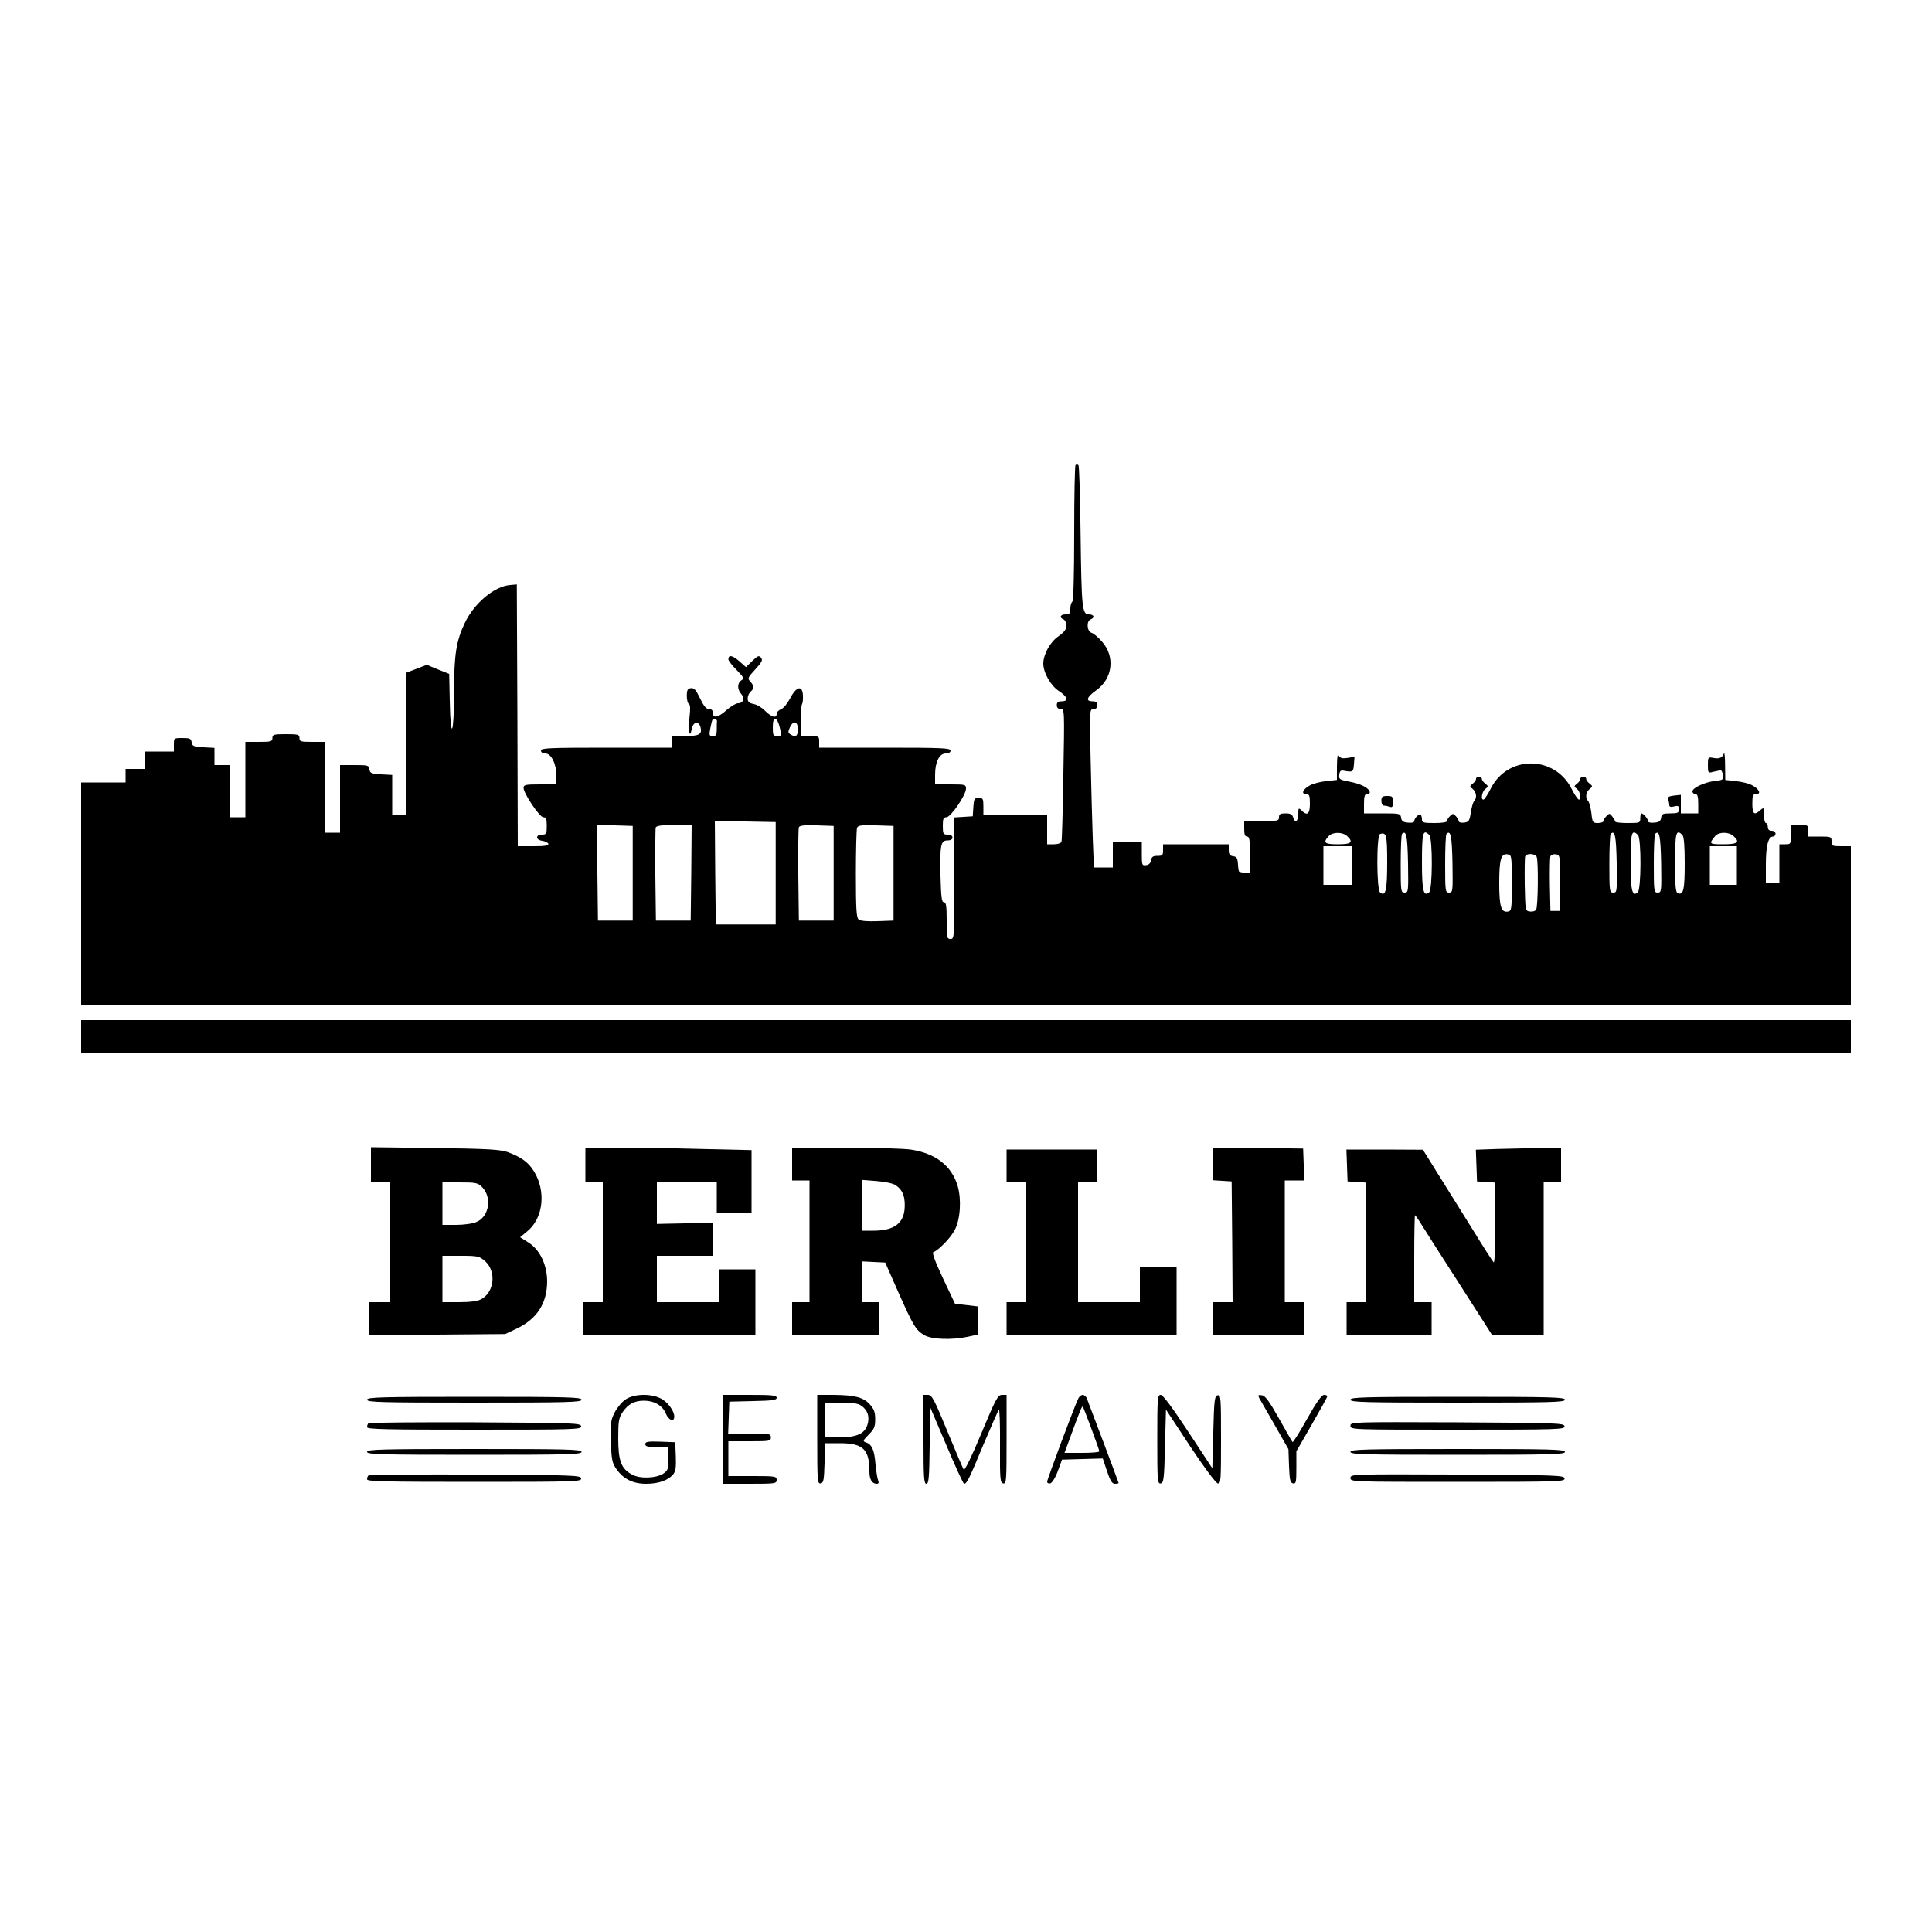 <?xml version="1.0" standalone="no"?>
<!DOCTYPE svg PUBLIC "-//W3C//DTD SVG 20010904//EN"
 "http://www.w3.org/TR/2001/REC-SVG-20010904/DTD/svg10.dtd">
<svg version="1.0" xmlns="http://www.w3.org/2000/svg"
 width="1000pt" height="1000pt" viewBox="0 0 1000 1000"
 preserveAspectRatio="xMidYMid meet">

<g transform="translate(0,1000) scale(0.1,-0.1)"
fill="#000000" stroke="none">
<path d="M5567 7593 c-4 -3 -7 -163 -7 -354 0 -221 -4 -350 -10 -354 -5 -3
-10 -19 -10 -36 0 -24 -4 -29 -25 -29 -27 0 -34 -17 -10 -26 8 -4 15 -18 15
-33 -1 -19 -12 -33 -41 -54 -44 -30 -78 -93 -79 -141 0 -47 38 -115 81 -143
45 -29 51 -53 14 -53 -18 0 -25 -5 -25 -20 0 -13 7 -20 20 -20 20 0 20 -4 14
-337 -3 -186 -7 -344 -10 -350 -2 -7 -19 -13 -39 -13 l-35 0 0 75 0 75 -165 0
-165 0 0 45 c0 41 -2 45 -24 45 -23 0 -25 -5 -28 -47 l-3 -48 -47 -3 -48 -3 0
-315 c0 -307 0 -314 -20 -314 -19 0 -20 7 -20 95 0 76 -3 95 -14 95 -12 0 -15
26 -18 138 -3 159 1 182 37 182 16 0 25 6 25 15 0 9 -9 15 -25 15 -23 0 -25 4
-25 45 0 37 3 45 19 45 22 0 101 115 101 148 0 21 -4 22 -80 22 l-80 0 0 50
c0 66 22 110 55 110 16 0 25 6 25 15 0 13 -44 15 -340 15 l-340 0 0 30 c0 29
-1 30 -47 30 l-48 0 0 78 c0 42 3 82 6 87 4 6 6 26 5 45 -2 55 -34 48 -66 -14
-14 -27 -35 -53 -48 -57 -12 -5 -22 -15 -22 -24 0 -24 -26 -18 -59 15 -16 17
-43 33 -60 36 -24 5 -31 12 -31 29 0 12 7 28 15 35 19 16 19 29 -1 52 -16 17
-14 20 25 63 35 38 40 49 30 61 -10 13 -17 10 -45 -17 l-33 -32 -36 32 c-35
30 -55 33 -55 8 0 -6 19 -31 43 -55 37 -38 40 -44 25 -53 -22 -13 -23 -47 -2
-70 20 -22 12 -49 -16 -49 -11 0 -37 -16 -59 -35 -43 -39 -71 -45 -71 -15 0
13 -7 20 -20 20 -15 0 -27 15 -47 56 -21 44 -30 54 -47 52 -17 -2 -21 -10 -21
-40 0 -21 5 -40 11 -42 7 -3 8 -25 3 -67 -8 -66 1 -119 11 -64 7 40 37 46 46
10 9 -36 -7 -45 -83 -45 l-63 0 0 -30 0 -30 -340 0 c-296 0 -340 -2 -340 -15
0 -9 9 -15 23 -15 30 0 57 -54 57 -115 l0 -45 -85 0 c-75 0 -85 -2 -85 -18 0
-29 83 -152 102 -152 15 0 18 -9 18 -45 0 -41 -2 -45 -25 -45 -34 0 -33 -28 2
-32 14 -2 28 -9 31 -15 3 -10 -17 -13 -77 -13 l-81 0 -2 678 -3 677 -34 -3
c-82 -6 -187 -94 -236 -198 -44 -93 -55 -164 -55 -361 0 -220 -18 -254 -22
-42 l-3 141 -58 23 -58 24 -54 -21 -55 -21 0 -368 0 -369 -35 0 -35 0 0 105 0
104 -57 3 c-51 3 -58 6 -61 26 -3 21 -8 22 -78 22 l-74 0 0 -175 0 -175 -40 0
-40 0 0 235 0 235 -65 0 c-58 0 -65 2 -65 20 0 18 -7 20 -70 20 -63 0 -70 -2
-70 -20 0 -18 -7 -20 -70 -20 l-70 0 0 -195 0 -195 -40 0 -40 0 0 135 0 135
-40 0 -40 0 0 45 0 44 -57 3 c-51 3 -58 6 -61 26 -3 19 -9 22 -48 22 -44 0
-44 0 -44 -35 l0 -35 -75 0 -75 0 0 -45 0 -45 -50 0 -50 0 0 -35 0 -35 -115 0
-115 0 0 -575 0 -575 4580 0 4580 0 0 410 0 410 -50 0 c-47 0 -50 2 -50 25 0
24 -3 25 -60 25 l-60 0 0 30 c0 29 -2 30 -45 30 l-45 0 0 -50 c0 -49 -1 -50
-30 -50 l-30 0 0 -100 0 -100 -35 0 -35 0 0 95 c0 96 12 145 37 145 7 0 13 7
13 15 0 8 -9 15 -20 15 -13 0 -20 7 -20 20 0 11 -4 20 -10 20 -5 0 -10 19 -10
42 0 39 -1 40 -18 25 -32 -29 -42 -21 -42 33 0 43 3 50 20 50 28 0 15 27 -22
46 -17 9 -54 18 -84 21 l-54 6 -1 76 c0 42 -3 69 -6 61 -9 -23 -24 -29 -55
-23 -27 5 -28 4 -28 -37 0 -41 1 -42 27 -35 15 3 32 7 38 8 5 1 11 -10 13 -24
3 -24 0 -27 -40 -31 -54 -6 -118 -36 -118 -54 0 -8 7 -14 15 -14 11 0 15 -12
15 -50 l0 -50 -45 0 -45 0 0 48 0 48 -36 -4 c-26 -3 -34 -8 -30 -19 3 -8 6
-21 6 -29 0 -10 7 -13 25 -8 21 5 25 3 25 -15 0 -18 -6 -21 -44 -21 -39 0 -45
-3 -48 -22 -2 -18 -11 -24 -35 -26 -20 -2 -33 1 -33 8 0 12 -24 40 -34 40 -3
0 -6 -11 -6 -25 0 -24 -2 -25 -65 -25 -36 0 -65 3 -65 8 0 4 -7 15 -15 26 -13
17 -15 17 -29 3 -9 -9 -16 -20 -16 -26 0 -6 -13 -11 -29 -11 -27 0 -29 3 -34
52 -4 28 -11 56 -17 62 -16 16 -12 47 8 62 16 13 16 15 0 28 -10 7 -18 18 -18
25 0 6 -7 11 -15 11 -8 0 -15 -5 -15 -11 0 -7 -8 -18 -17 -25 -17 -13 -17 -15
0 -28 17 -14 24 -60 8 -54 -6 2 -23 28 -38 58 -89 171 -329 171 -416 0 -15
-30 -32 -56 -37 -58 -17 -6 -11 40 8 54 16 13 16 15 0 28 -10 7 -18 18 -18 25
0 6 -7 11 -15 11 -8 0 -15 -5 -15 -11 0 -7 -8 -18 -17 -25 -17 -13 -17 -15 0
-28 18 -14 23 -46 8 -61 -6 -6 -14 -32 -18 -60 -7 -45 -11 -50 -36 -53 -15 -2
-27 2 -27 8 0 6 -7 18 -15 26 -13 14 -17 14 -30 0 -8 -8 -15 -19 -15 -25 0 -7
-25 -11 -65 -11 -56 0 -65 2 -65 18 0 10 -3 21 -6 25 -8 8 -34 -18 -34 -33 0
-7 -13 -10 -32 -8 -25 2 -34 8 -36 26 -3 21 -8 22 -98 22 l-94 0 0 50 c0 38 4
50 15 50 8 0 15 4 15 8 0 21 -43 44 -100 55 -57 11 -61 13 -58 37 2 19 8 24
23 21 47 -9 50 -7 53 33 l3 39 -35 -6 c-27 -4 -38 -2 -46 11 -7 12 -9 -3 -10
-54 l0 -71 -54 -6 c-30 -3 -67 -12 -84 -21 -37 -19 -50 -46 -22 -46 17 0 20
-7 20 -50 0 -54 -14 -65 -44 -34 -15 14 -16 12 -16 -20 0 -38 -18 -49 -27 -16
-4 15 -14 20 -39 20 -27 0 -34 -4 -34 -20 0 -19 -7 -20 -90 -20 l-90 0 0 -40
c0 -29 4 -40 15 -40 12 0 15 -17 15 -95 l0 -95 -29 0 c-28 0 -30 3 -33 43 -2
35 -7 43 -25 45 -18 3 -23 10 -23 33 l0 29 -170 0 -170 0 0 -30 c0 -27 -3 -30
-29 -30 -23 0 -30 -5 -33 -22 -2 -15 -11 -24 -25 -26 -22 -3 -23 0 -23 57 l0
61 -75 0 -75 0 0 -65 0 -65 -49 0 -49 0 -6 153 c-3 83 -8 268 -11 410 -6 254
-5 257 15 257 13 0 20 7 20 20 0 15 -7 20 -25 20 -38 0 -30 22 19 57 86 61 99
176 29 253 -19 22 -43 42 -54 45 -23 8 -27 60 -4 69 23 9 18 26 -9 26 -35 0
-38 30 -43 420 -2 189 -7 348 -11 352 -5 5 -11 5 -15 1z m-1856 -1326 c-1 -4
-1 -23 -1 -42 0 -29 -4 -35 -20 -35 -19 0 -20 4 -14 38 4 20 9 41 11 45 6 9
25 5 24 -6z m325 -32 c10 -43 10 -45 -13 -45 -21 0 -23 5 -23 45 0 30 4 45 13
45 7 0 17 -20 23 -45z m94 -10 c0 -36 -12 -43 -39 -26 -12 8 -13 14 -3 35 17
39 42 34 42 -9z m-115 -745 l0 -265 -155 0 -155 0 -3 268 -2 268 157 -3 158
-3 0 -265z m-740 0 l0 -245 -90 0 -90 0 -3 248 -2 248 92 -3 93 -3 0 -245z
m303 3 l-3 -248 -90 0 -90 0 -3 235 c-1 129 0 240 2 247 4 9 32 13 96 13 l90
0 -2 -247z m737 -3 l0 -245 -90 0 -90 0 -3 235 c-1 129 0 240 3 248 3 9 27 12
92 10 l88 -3 0 -245z m310 0 l0 -245 -83 -3 c-53 -2 -89 1 -98 9 -11 9 -14 55
-14 234 0 123 3 231 6 240 5 13 21 15 98 13 l91 -3 0 -245z m2347 193 c35 -32
23 -43 -47 -43 -69 0 -79 8 -48 42 20 22 70 23 95 1z m208 -137 c0 -146 -8
-179 -37 -155 -18 16 -19 295 0 302 33 11 37 -4 37 -147z m108 -4 c2 -147 2
-152 -18 -152 -19 0 -20 6 -20 148 0 82 3 152 7 156 22 21 28 -11 31 -152z
m110 146 c18 -18 17 -282 -1 -297 -29 -24 -37 9 -37 154 0 155 5 176 38 143z
m120 -146 c2 -147 2 -152 -18 -152 -19 0 -20 6 -20 148 0 82 3 152 7 156 22
21 28 -11 31 -152z m850 0 c2 -147 2 -152 -18 -152 -19 0 -20 6 -20 148 0 82
3 152 7 156 22 21 28 -11 31 -152z m110 146 c18 -18 17 -282 -1 -297 -29 -24
-37 9 -37 154 0 155 5 176 38 143z m120 -146 c2 -147 2 -152 -18 -152 -19 0
-20 6 -20 148 0 82 3 152 7 156 22 21 28 -11 31 -152z m110 146 c8 -8 12 -56
12 -148 0 -137 -7 -165 -36 -153 -11 4 -14 37 -14 152 0 162 5 182 38 149z
m264 -5 c36 -32 23 -43 -53 -43 -73 0 -75 2 -41 43 19 22 70 22 94 0z m-1972
-153 l0 -100 -75 0 -75 0 0 100 0 100 75 0 75 0 0 -100z m1990 0 l0 -100 -70
0 -70 0 0 100 0 100 70 0 70 0 0 -100z m-1165 -90 c0 -135 -1 -145 -19 -148
-36 -7 -46 24 -46 146 0 124 9 155 43 150 21 -3 22 -7 22 -148z m129 134 c9
-24 7 -257 -3 -272 -4 -8 -19 -12 -32 -10 -24 3 -24 4 -27 137 -1 74 0 141 2
148 7 18 53 16 60 -3z m121 -134 l0 -145 -25 0 -25 0 -3 134 c-1 74 0 141 3
149 3 7 15 12 27 10 23 -3 23 -5 23 -148z"/>
<path d="M7150 5855 c0 -15 6 -25 14 -25 8 0 21 -3 30 -6 13 -5 16 1 16 25 0
28 -3 31 -30 31 -25 0 -30 -4 -30 -25z"/>
<path d="M420 4635 l0 -85 4580 0 4580 0 0 85 0 85 -4580 0 -4580 0 0 -85z"/>
<path d="M1920 3971 l0 -91 50 0 50 0 0 -310 0 -310 -55 0 -55 0 0 -86 0 -85
353 3 352 3 55 26 c108 50 161 131 162 245 0 87 -37 165 -97 203 l-43 27 35
29 c78 62 99 187 49 290 -30 60 -68 92 -146 121 -38 14 -99 18 -377 22 l-333
4 0 -91z m575 -115 c53 -53 37 -154 -29 -181 -20 -9 -67 -15 -106 -15 l-70 0
0 110 0 110 90 0 c82 0 93 -2 115 -24z m16 -384 c59 -53 48 -161 -21 -197 -19
-10 -58 -15 -115 -15 l-85 0 0 120 0 120 95 0 c89 0 96 -2 126 -28z"/>
<path d="M3030 3970 l0 -90 45 0 45 0 0 -310 0 -310 -50 0 -50 0 0 -85 0 -85
445 0 445 0 0 170 0 170 -95 0 -95 0 0 -85 0 -85 -160 0 -160 0 0 120 0 120
145 0 145 0 0 86 0 86 -145 -4 -145 -3 0 108 0 107 155 0 155 0 0 -80 0 -80
90 0 90 0 0 163 0 164 -262 6 c-145 4 -338 7 -430 7 l-168 0 0 -90z"/>
<path d="M4100 3975 l0 -85 45 0 45 0 0 -315 0 -315 -45 0 -45 0 0 -85 0 -85
225 0 225 0 0 85 0 85 -45 0 -45 0 0 105 0 106 61 -3 61 -3 67 -152 c79 -177
91 -197 134 -223 37 -23 143 -27 227 -9 l50 11 0 73 0 73 -58 7 -59 7 -62 131
c-40 85 -58 133 -50 136 26 8 92 77 111 115 29 56 35 157 15 227 -31 105 -115
170 -244 189 -37 5 -191 10 -340 10 l-273 0 0 -85z m535 -109 c35 -23 49 -54
48 -108 -1 -88 -52 -128 -163 -128 l-60 0 0 131 0 132 76 -6 c42 -3 86 -12 99
-21z"/>
<path d="M6280 3976 l0 -85 48 -3 47 -3 3 -312 2 -313 -50 0 -50 0 0 -85 0
-85 235 0 235 0 0 85 0 85 -50 0 -50 0 0 315 0 315 50 0 51 0 -3 83 -3 82
-232 3 -233 2 0 -84z"/>
<path d="M7752 4053 l-113 -4 3 -82 3 -82 48 -3 47 -3 0 -212 c0 -129 -4 -207
-9 -201 -5 5 -54 81 -108 169 -55 88 -135 217 -179 287 l-79 127 -198 1 -198
0 3 -82 3 -83 48 -3 47 -3 0 -310 0 -309 -50 0 -50 0 0 -85 0 -85 220 0 220 0
0 85 0 85 -45 0 -45 0 0 225 c0 124 2 225 4 225 2 0 19 -24 36 -52 18 -29 107
-169 198 -310 l165 -258 133 0 134 0 0 395 0 395 45 0 45 0 0 90 0 90 -107 -2
c-60 -1 -159 -4 -221 -5z"/>
<path d="M5210 3965 l0 -85 50 0 50 0 0 -310 0 -310 -50 0 -50 0 0 -85 0 -85
440 0 440 0 0 175 0 175 -95 0 -95 0 0 -90 0 -90 -160 0 -160 0 0 310 0 310
50 0 50 0 0 85 0 85 -235 0 -235 0 0 -85z"/>
<path d="M3239 2757 c-19 -12 -44 -42 -57 -67 -21 -40 -23 -57 -20 -151 3 -93
6 -110 28 -142 36 -52 86 -77 154 -77 63 0 112 17 139 47 14 17 17 35 15 94
l-3 74 -77 3 c-65 2 -78 0 -78 -13 0 -12 13 -15 60 -15 l60 0 0 -60 c0 -53 -3
-61 -26 -77 -39 -25 -122 -28 -163 -5 -56 30 -71 71 -71 188 0 89 3 105 23
135 28 41 60 59 110 59 53 0 96 -25 113 -66 15 -36 44 -47 44 -16 0 30 -36 78
-73 95 -52 25 -136 22 -178 -6z"/>
<path d="M3740 2550 l0 -230 140 0 c133 0 140 1 140 20 0 19 -7 20 -125 20
l-125 0 0 90 0 90 110 0 c103 0 110 1 110 20 0 19 -7 20 -110 20 l-111 0 3 83
3 82 123 3 c99 2 122 5 122 17 0 13 -24 15 -140 15 l-140 0 0 -230z"/>
<path d="M4230 2549 c0 -214 1 -230 18 -227 15 3 17 17 20 106 l3 102 75 0
c121 0 154 -31 154 -146 0 -41 13 -64 38 -64 10 0 12 6 7 18 -4 9 -10 49 -14
88 -6 72 -19 99 -51 109 -15 5 -13 10 16 39 29 29 34 41 34 80 0 36 -6 52 -27
76 -34 38 -79 49 -190 50 l-83 0 0 -231z m228 175 c34 -23 45 -60 31 -101 -15
-45 -57 -63 -149 -63 l-70 0 0 90 0 90 83 0 c59 0 89 -4 105 -16z"/>
<path d="M4780 2550 c0 -196 2 -230 15 -230 12 0 15 31 17 198 l3 197 84 -197
c46 -109 87 -198 91 -198 14 0 26 24 99 200 41 96 77 179 81 183 4 5 7 -79 6
-185 -1 -176 1 -193 17 -196 16 -3 17 13 17 227 l0 231 -24 0 c-21 0 -32 -20
-107 -200 -49 -118 -86 -194 -91 -187 -4 7 -42 96 -85 200 -68 166 -80 187
-100 187 l-23 0 0 -230z"/>
<path d="M5582 2763 c-17 -32 -162 -420 -162 -432 0 -7 7 -11 16 -9 9 2 26 28
39 63 l22 60 106 3 105 3 22 -66 c17 -50 26 -65 41 -65 10 0 19 2 19 4 0 3
-148 396 -165 439 -4 9 -13 17 -21 17 -7 0 -17 -8 -22 -17z m67 -158 c23 -61
41 -113 41 -117 0 -5 -40 -8 -90 -8 l-90 0 34 93 c49 133 56 150 61 146 2 -3
22 -54 44 -114z"/>
<path d="M5990 2549 c0 -214 1 -230 18 -227 15 3 18 23 22 192 l5 190 125
-190 c71 -107 133 -190 143 -192 16 -3 17 13 17 228 0 215 -1 231 -17 228 -16
-3 -19 -22 -23 -190 l-5 -188 -125 190 c-83 126 -131 190 -142 190 -17 0 -18
-18 -18 -231z"/>
<path d="M6518 2763 c6 -10 42 -73 81 -141 l70 -123 3 -87 c3 -73 6 -87 21
-90 15 -3 17 6 17 81 l0 85 80 139 c44 76 80 141 80 146 0 4 -8 7 -17 7 -12 0
-40 -39 -88 -125 -38 -68 -72 -122 -75 -119 -3 3 -34 58 -70 122 -51 90 -71
118 -89 120 -19 3 -21 1 -13 -15z"/>
<path d="M1900 2755 c0 -13 68 -15 555 -15 487 0 555 2 555 15 0 13 -68 15
-555 15 -487 0 -555 -2 -555 -15z"/>
<path d="M6990 2755 c0 -13 68 -15 555 -15 487 0 555 2 555 15 0 13 -68 15
-555 15 -487 0 -555 -2 -555 -15z"/>
<path d="M1907 2633 c-4 -3 -7 -12 -7 -20 0 -11 99 -13 556 -13 524 0 555 1
552 18 -3 16 -38 17 -549 20 -300 1 -549 -1 -552 -5z"/>
<path d="M6990 2620 c0 -20 6 -20 556 -20 524 0 555 1 552 18 -3 16 -39 17
-556 20 -547 2 -552 2 -552 -18z"/>
<path d="M1900 2485 c0 -13 68 -15 555 -15 487 0 555 2 555 15 0 13 -68 15
-555 15 -487 0 -555 -2 -555 -15z"/>
<path d="M6990 2485 c0 -13 68 -15 555 -15 487 0 555 2 555 15 0 13 -68 15
-555 15 -487 0 -555 -2 -555 -15z"/>
<path d="M1907 2363 c-4 -3 -7 -12 -7 -20 0 -11 99 -13 556 -13 524 0 555 1
552 18 -3 16 -38 17 -549 20 -300 1 -549 -1 -552 -5z"/>
<path d="M6990 2350 c0 -20 6 -20 556 -20 524 0 555 1 552 18 -3 16 -39 17
-556 20 -547 2 -552 2 -552 -18z"/>
</g>
</svg>
